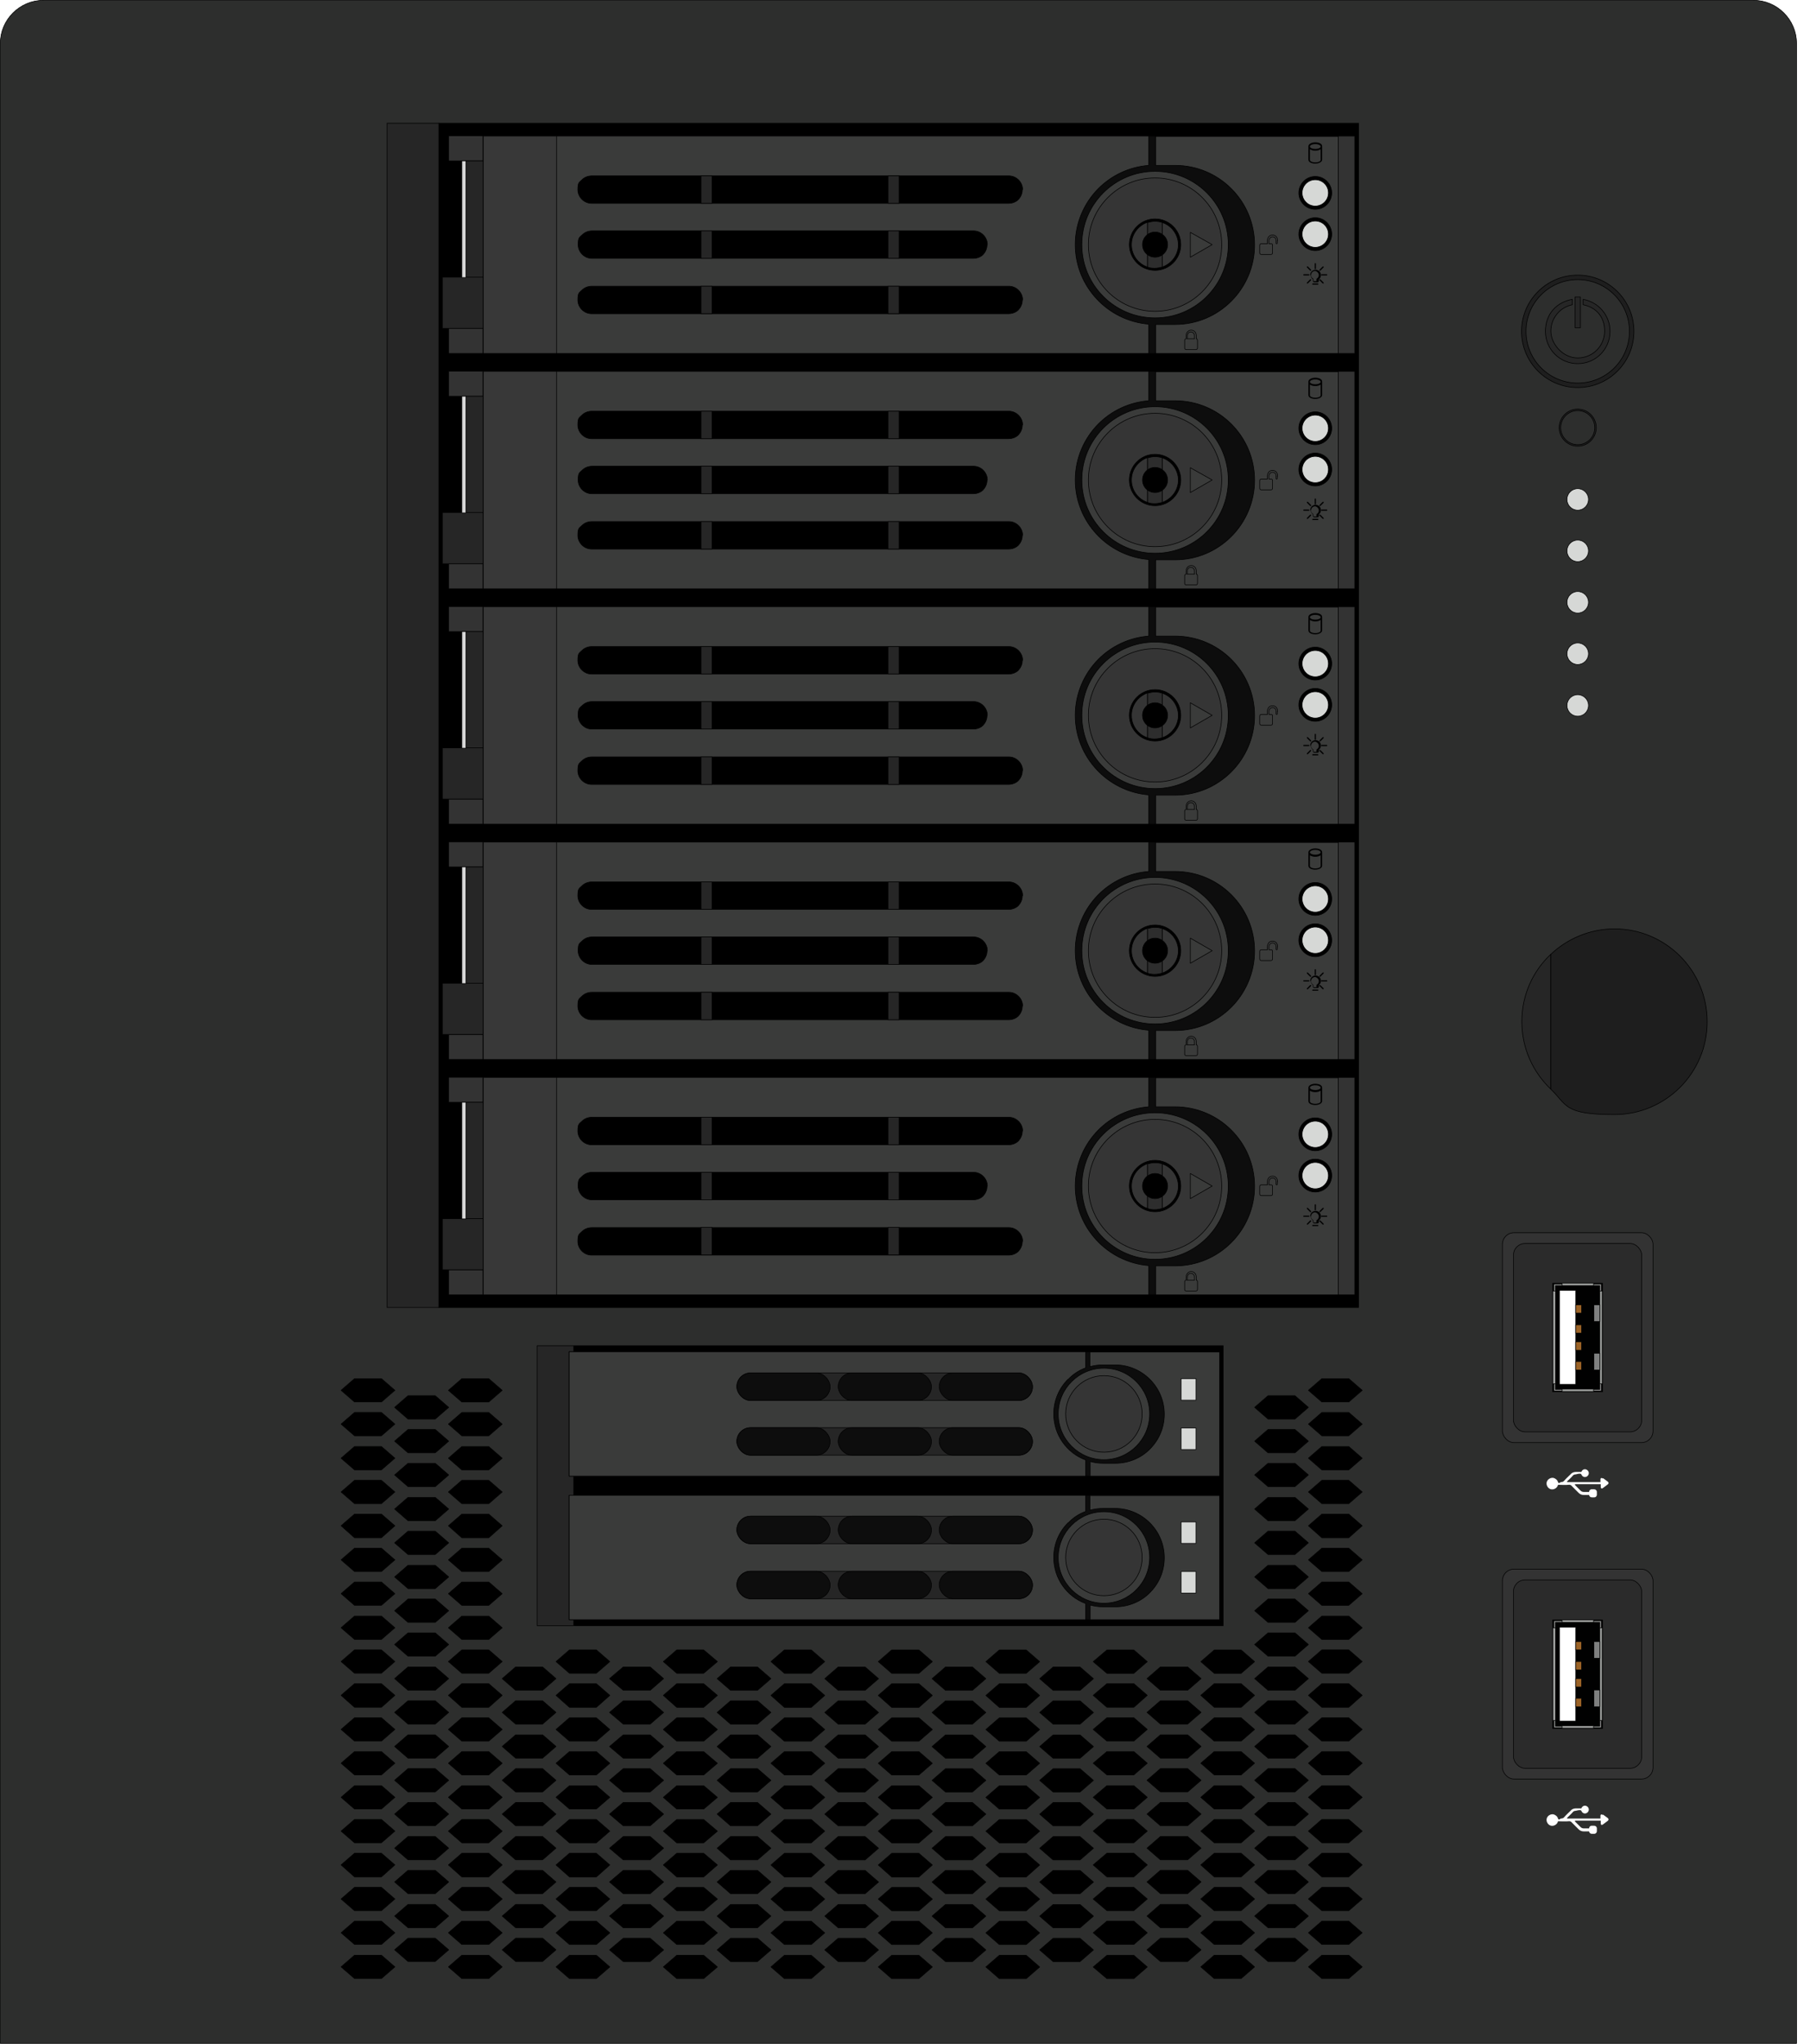 <svg xmlns="http://www.w3.org/2000/svg" viewBox="0 0 605.5 683.4">
  <defs>
    <style>
      .mini3x-cls-1 {
        fill:#262626
      }
      .mini3x-cls-1,.mini3x-cls-10,.mini3x-cls-11,.mini3x-cls-12,.mini3x-cls-13,.mini3x-cls-14,.mini3x-cls-15,.mini3x-cls-16,.mini3x-cls-17,.mini3x-cls-19,.mini3x-cls-2,.mini3x-cls-21,.mini3x-cls-3,.mini3x-cls-6,.mini3x-cls-8,.mini3x-cls-9 {
        stroke-linecap:round;stroke-linejoin:round;
      }

      .mini3x-cls-1,.mini3x-cls-10,.mini3x-cls-11,.mini3x-cls-12,.mini3x-cls-13,.mini3x-cls-17,.mini3x-cls-19,
      .mini3x-cls-2,.mini3x-cls-21,.mini3x-cls-6,.mini3x-cls-8,.mini3x-cls-9 {
        stroke:#000;stroke-width:.2px;
      }

      .mini3x-cls-2,.mini3x-cls-22 {
        fill:#000;
      }

      .mini3x-cls-22,.mini3x-cls-25,.mini3x-cls-27 {
        stroke-width:0;
      }

      .mini3x-cls-3 {
        fill:#a1a3a1;
      }

      .mini3x-cls-14,.mini3x-cls-15,.mini3x-cls-16,.mini3x-cls-3 {stroke:#010101;stroke-width:.2px}

      .mini3x-cls-27 {
        fill:#fff;
      }

      #MINI_X_CHASSIS .mini3x-cls-6 {
        fill:#2d2e2d;
      }

      #MINI_X_DRIVES .mini3x-cls-6 {
        fill:#3a3b3a;
      }

      .mini3x-cls-8 {
        fill:#1e1e1e;
      }

      .mini3x-cls-9 {
        fill:#2d2d2d;
      }

      .mini3x-cls-10 {
        fill:#2b2b2b;
      }

      .mini3x-cls-25 {
        fill-rule:evenodd;
        fill:#010101;
      }

      .mini3x-cls-15 {
        fill:#010101;
      }

      .mini3x-cls-11 {
        fill:#d8d8d8;
      }

      .mini3x-cls-12 {
        fill:#353535;
      }

      .mini3x-cls-13 {
        fill:#333;
      }

      .mini3x-cls-14 {
        fill:#9b6327;
      }

      .mini3x-cls-16 {
        fill:#7f8080;
      }

      .mini3x-cls-17 {
        fill:#d6d8d6;
      }

      .mini3x-cls-19 {
        fill:#383838;
      }

      .mini3x-cls-21 {
        fill:#0d0d0d;
      }

      #Mini_X_ .tint-target {
        filter: brightness(0.75) !important;
      }
    </style>
  </defs>
  <g id="Mini_X_" data-name="Mini X+">
    <g id="MINI_X_CHASSIS" data-name="MINI X+ CHASSIS">
      <path class="mini3x-cls-6" d="M14.5.1h572.1c7.9 0 14.4 6.5 14.4 14.4v668.8H.1V14.5C.1 6.6 6.6.1 14.5.1Z"/>
      <path class="mini3x-cls-2" d="M146.8 41.2h307.7v396H146.8z"/>
      <path class="mini3x-cls-1" d="M129.5 41.2h17.3v396h-17.3z"/>
      <path class="mini3x-cls-2" d="M192 450h217.2v93.6H192z"/>
      <path class="mini3x-cls-1" d="M179.7 450h12.2v93.6h-12.2z"/>
      <rect class="mini3x-cls-13" x="502.6" y="412.2" width="50.4" height="70.2" rx="3.9" ry="3.9"/>
      <path class="mini3x-cls-27" d="m536.3 494.3 1.5 1.1c.3.2.4.6.2.8l-.2.2-1.6 1.2c-.4.3-.7.1-.7-.4v-.9H527c-.2 0-.2.2 0 .4l1.8 1.8c.3.3.7.4 1.1.4h1.7c0-.5.4-.9.8-.9h.9c.5 0 .9.4.9.9v.9c0 .5-.4.9-.8.9h-.9c-.5 0-.8-.3-.9-.8h-1.8c-.7 0-1.3-.3-1.7-.7l-2.2-2.2c-.3-.4-.7-.6-1.2-.5s-3.5 0-3.5 0c-.2 1-1.3 1.7-2.3 1.5-1-.2-1.7-1.3-1.5-2.3.2-1 1.3-1.7 2.3-1.5.7.2 1.3.7 1.5 1.4s.9 0 .9 0c.5 0 .9-.1 1.2-.5s2.2-2.2 2.2-2.2c.4-.5 1.1-.7 1.7-.7h1.8c.2-.5.6-.9 1.2-.9.7 0 1.3.6 1.3 1.3s-.6 1.3-1.3 1.3c-.6 0-1-.4-1.2-.9s-1.8 0-1.8 0c-.5 0-.9.2-1.1.5s-1.8 1.8-1.8 1.8c-.1.1-.1.3 0 .3h11.1v-.9c0-.5.4-.6.8-.3Z"/>
      <rect class="mini3x-cls-10" x="506.3" y="415.8" width="42.9" height="63" rx="3.9" ry="3.9"/>
      <path class="mini3x-cls-15" d="M519.4 429.1h16.7v36.3h-16.7z"/>
      <path class="mini3x-cls-15" d="M520.4 429.8h14.9v34.7h-14.9z"/>
      <path class="mini3x-cls-3" d="M519.8 429.4h15.9v35.7h-15.9v-35.7Zm15.4 35.2v-34.7h-14.9v34.7h14.9Z"/>
      <path class="mini3x-cls-3" d="M522.6 464.5h10.5v.8h-10.5zm-3.1-32.8h.9v31h-.9zm3.1-2.6h10.5v.8h-10.5zm12.6 2.6h.8v31h-.8z"/>
      <path style="fill:#fff;stroke:#010101;stroke-width:.2px;stroke-linecap:round;stroke-linejoin:round" d="M521.7 431.5h5.4v31.4h-5.4z"/>
      <path class="mini3x-cls-16" d="M533.2 436.3h2v5.6h-2zm0 16.2h2v5.6h-2z"/>
      <path class="mini3x-cls-14" d="M527.1 436.3h2v2.8h-2zm0 19h2v2.8h-2zm0-12.3h2v2.8h-2zm0 5.7h2v2.8h-2z"/>
      <rect class="mini3x-cls-13" x="502.6" y="524.7" width="50.4" height="70.2" rx="3.9" ry="3.9"/>
      <path class="mini3x-cls-27" d="m536.3 606.8 1.5 1.1c.3.2.4.6.2.8l-.2.2-1.6 1.2c-.4.3-.7.1-.7-.4v-.9H527c-.2 0-.2.2 0 .4l1.8 1.8c.3.3.7.4 1.1.4h1.7c0-.5.4-.9.8-.9h.9c.5 0 .9.4.9.9v.9c0 .5-.4.9-.8.9h-.9c-.5 0-.8-.3-.9-.8h-1.8c-.7 0-1.3-.3-1.7-.7l-2.2-2.2c-.3-.4-.7-.6-1.2-.5s-3.5 0-3.5 0c-.2 1-1.3 1.7-2.3 1.5-1-.2-1.7-1.3-1.5-2.3.2-1 1.3-1.7 2.3-1.5.7.2 1.3.7 1.5 1.4s.9 0 .9 0c.5 0 .9-.1 1.2-.5s2.2-2.2 2.2-2.2c.4-.5 1.1-.7 1.7-.7h1.8c.2-.5.6-.9 1.2-.9.7 0 1.3.6 1.3 1.3s-.6 1.3-1.3 1.3c-.6 0-1-.4-1.2-.9s-1.8 0-1.8 0c-.5 0-.9.2-1.1.5s-1.8 1.8-1.8 1.8c-.1.1-.1.3 0 .3h11.1v-.9c0-.5.4-.6.8-.3Z"/>
      <rect class="mini3x-cls-10" x="506.3" y="528.3" width="42.9" height="63" rx="3.9" ry="3.9"/>
      <path class="mini3x-cls-15" d="M519.4 541.7h16.7V578h-16.7z"/>
      <path class="mini3x-cls-15" d="M520.4 542.4h14.9v34.7h-14.9z"/>
      <path class="mini3x-cls-3" d="M519.8 542h15.9v35.7h-15.9V542Zm15.4 35.2v-34.7h-14.9v34.7h14.9Z"/>
      <path class="mini3x-cls-3" d="M522.6 577.1h10.5v.8h-10.5zm-3.1-32.8h.9v31h-.9zm3.1-2.6h10.5v.8h-10.5zm12.6 2.6h.8v31h-.8z"/>
      <path style="fill:white;stroke:#010101;stroke-width:.2px;stroke-linecap:round;stroke-linejoin:round" d="M521.7 544.1h5.4v31.4h-5.4z"/>
      <path class="mini3x-cls-16" d="M533.2 548.9h2v5.6h-2zm0 16.2h2v5.6h-2z"/>
      <path class="mini3x-cls-14" d="M527.1 548.9h2v2.8h-2zm0 19h2v2.8h-2zm0-12.3h2v2.8h-2zm0 5.7h2v2.8h-2z"/>
      <path class="mini3x-cls-2" d="M127.6 472.3h-9l-4.5 3.9 4.5 3.9h9l4.5-3.9-4.5-3.9zm0 181.5h-9l-4.5 3.9 4.5 3.9h9l4.5-3.9-4.5-3.9zm0-170.1h-9l-4.5 3.9 4.5 3.9h9l4.5-3.9-4.5-3.9zm0 11.3h-9l-4.5 3.9 4.5 3.9h9l4.5-3.9-4.5-3.9zm0 11.3h-9l-4.5 3.9 4.5 4h9l4.5-4-4.5-3.9zm0 11.4h-9l-4.5 3.9 4.5 3.9h9l4.5-3.9-4.5-3.9zm0 11.3h-9l-4.5 3.9 4.5 3.9h9l4.5-3.9-4.5-3.9zm0 11.4h-9l-4.5 3.9 4.5 3.9h9l4.5-3.9-4.5-3.9zm0 11.3h-9l-4.5 3.9 4.5 3.9h9l4.5-3.9-4.5-3.9zm0 11.3h-9l-4.5 3.9 4.5 4h9l4.5-4-4.5-3.9zm0 11.4h-9l-4.5 3.9 4.5 3.9h9l4.5-3.9-4.5-3.9zm0 11.3h-9l-4.5 3.9 4.5 3.9h9l4.5-3.9-4.5-3.9zm0 11.4h-9l-4.5 3.9 4.5 3.9h9l4.5-3.9-4.5-3.9zm0 11.3h-9l-4.5 3.9 4.5 3.9h9l4.5-3.9-4.5-3.9zm0 11.3h-9l-4.5 3.9 4.5 4h9l4.5-4-4.5-3.9zm0 11.4h-9l-4.5 3.9 4.5 3.9h9l4.5-3.9-4.5-3.9zm0 11.3h-9l-4.5 3.9 4.5 3.9h9l4.5-3.9-4.5-3.9zm0-181.4h-9l-4.5 3.9 4.5 3.9h9l4.5-3.9-4.5-3.9zm323.6 11.3h-9l-4.5 3.9 4.5 3.9h9l4.5-3.9-4.5-3.9zm0 181.5h-9l-4.5 3.9 4.5 3.9h9l4.5-3.9-4.5-3.9zm0-170.1h-9l-4.5 3.9 4.5 3.9h9l4.5-3.9-4.5-3.9zm0 11.3h-9l-4.5 3.9 4.5 3.9h9l4.5-3.9-4.5-3.9zm0 11.3h-9l-4.5 3.9 4.5 4h9l4.5-4-4.5-3.9zm0 11.4h-9l-4.5 3.9 4.5 3.9h9l4.5-3.9-4.5-3.9zm0 11.3h-9l-4.5 3.9 4.5 3.9h9l4.5-3.9-4.5-3.9zm0 11.4h-9l-4.5 3.9 4.5 3.9h9l4.5-3.9-4.5-3.9zm0 11.3h-9l-4.5 3.9 4.5 3.9h9l4.5-3.9-4.5-3.9zm0 11.3h-9l-4.5 3.9 4.5 4h9l4.5-4-4.5-3.9zm0 11.4h-9l-4.5 3.9 4.5 3.9h9l4.5-3.9-4.5-3.9zm0 11.3h-9l-4.5 3.9 4.5 3.9h9l4.5-3.9-4.5-3.9zm0 11.4h-9l-4.5 3.9 4.5 3.9h9l4.5-3.9-4.5-3.9zm0 11.3h-9l-4.5 3.9 4.5 3.9h9l4.5-3.9-4.5-3.9zm0 11.3h-9l-4.5 3.9 4.5 4h9l4.5-4-4.5-3.9zm0 11.4h-9l-4.5 3.9 4.5 3.9h9l4.5-3.9-4.5-3.9zm0 11.3h-9l-4.5 3.9 4.5 3.9h9l4.5-3.9-4.5-3.9zm0-181.4h-9l-4.5 3.9 4.5 3.9h9l4.5-3.9-4.5-3.9zm-305.6 17h-9.1l-4.5 3.9 4.5 3.9h9.1l4.5-3.9-4.5-3.9zm0 11.3h-9.1l-4.5 3.9 4.5 3.9h9.1l4.5-3.9-4.5-3.9zm0 11.4h-9.1l-4.5 3.9 4.5 3.9h9.1l4.5-3.9-4.5-3.9zm0 11.3h-9.1l-4.5 3.9 4.5 3.9h9.1l4.5-3.9-4.5-3.9zm0 11.4h-9.1l-4.5 3.9 4.5 3.9h9.1l4.5-3.9-4.5-3.9zm0 11.3h-9.1l-4.5 3.9 4.5 3.9h9.1l4.5-3.9-4.5-3.9zm0 11.3h-9.1l-4.5 3.9 4.5 3.9h9.1l4.5-3.9-4.5-3.9zm0 11.4h-9.1l-4.5 3.9 4.5 3.9h9.1l4.5-3.9-4.5-3.9zm0 11.3h-9.1l-4.5 3.9 4.5 3.9h9.1l4.5-3.9-4.5-3.9zm0 11.4h-9.1L132 584l4.5 3.9h9.1l4.5-3.9-4.5-3.9zm0 11.3h-9.1l-4.5 3.9 4.5 3.9h9.1l4.5-3.9-4.5-3.9zm0 11.3h-9.1l-4.5 3.9 4.5 3.9h9.1l4.5-3.9-4.5-3.9zm0 11.4h-9.1L132 618l4.5 3.9h9.1l4.5-3.9-4.5-3.9zm0 11.3h-9.1l-4.5 3.9 4.5 3.9h9.1l4.5-3.9-4.5-3.9zm0 11.4h-9.1l-4.5 3.9 4.5 3.9h9.1l4.5-3.9-4.5-3.9zm0 11.3h-9.1L132 652l4.5 3.9h9.1l4.5-3.9-4.5-3.9zm0-181.4h-9.1l-4.5 3.9 4.5 3.9h9.1l4.5-3.9-4.5-3.9zm17.9 5.6h-9l-4.5 3.9 4.5 3.9h9l4.5-3.9-4.5-3.9zm0 181.5h-9l-4.5 3.9 4.5 3.9h9l4.5-3.9-4.5-3.9zm0-170.1h-9l-4.5 3.9 4.5 3.9h9l4.5-3.9-4.5-3.9zm0 11.3h-9l-4.5 3.9 4.5 3.9h9l4.5-3.9-4.5-3.9zm0 11.3h-9l-4.5 3.9 4.5 4h9l4.5-4-4.5-3.9zm0 11.4h-9l-4.5 3.9 4.5 3.9h9l4.5-3.9-4.5-3.9zm0 11.3h-9l-4.5 3.9 4.5 3.9h9l4.5-3.9-4.5-3.9zm0 11.4h-9l-4.5 3.9 4.5 3.9h9l4.5-3.9-4.5-3.9zm0 11.3h-9l-4.5 3.9 4.5 3.9h9l4.5-3.9-4.5-3.9zm0 11.3h-9l-4.5 3.9 4.5 4h9l4.5-4-4.5-3.9zm0 11.4h-9l-4.5 3.9 4.5 3.9h9l4.5-3.9-4.5-3.9zm0 11.3h-9l-4.5 3.9 4.5 3.9h9l4.5-3.9-4.5-3.9zm0 11.4h-9L150 601l4.5 3.9h9l4.5-3.9-4.5-3.9zm0 11.3h-9l-4.5 3.9 4.5 3.9h9l4.5-3.9-4.5-3.9zm0 11.3h-9l-4.5 3.9 4.5 4h9l4.5-4-4.5-3.9zm0 11.4h-9L150 635l4.5 3.9h9l4.5-3.9-4.5-3.9zm0 11.3h-9l-4.5 3.9 4.5 3.9h9l4.5-3.9-4.5-3.9zm0-181.4h-9l-4.5 3.9 4.5 3.9h9l4.5-3.9-4.5-3.9zm18 96.4h-9l-4.5 3.9 4.5 3.9h9l4.5-3.9-4.5-3.9zm0 11.3h-9l-4.5 3.9 4.5 3.9h9l4.5-3.9-4.5-3.9zm0 11.4h-9L168 584l4.5 3.9h9l4.5-3.9-4.5-3.9zm0 11.3h-9l-4.5 3.9 4.5 3.9h9l4.5-3.9-4.5-3.9zm0 11.3h-9l-4.5 3.9 4.5 3.9h9l4.5-3.9-4.5-3.9zm0 11.4h-9L168 618l4.5 3.9h9l4.5-3.9-4.5-3.9zm0 11.3h-9l-4.5 3.9 4.5 3.9h9l4.5-3.9-4.5-3.9zm0 11.4h-9l-4.5 3.9 4.5 3.9h9l4.5-3.9-4.5-3.9zm0 11.3h-9L168 652l4.5 3.9h9l4.5-3.9-4.5-3.9zm18 5.7h-9l-4.5 3.9 4.5 3.9h9l4.5-3.9-4.5-3.9zm0-102.1h-9l-4.5 3.9 4.5 3.9h9l4.5-3.9-4.5-3.9zm0 11.3h-9l-4.5 3.9 4.5 4h9l4.5-4-4.5-3.9zm0 11.4h-9l-4.5 3.9 4.5 3.9h9l4.5-3.9-4.5-3.9zm0 11.3h-9l-4.5 3.9 4.5 3.9h9l4.5-3.9-4.5-3.9zm0 11.4h-9L186 601l4.5 3.9h9l4.5-3.9-4.5-3.9zm0 11.3h-9l-4.5 3.9 4.5 3.9h9l4.5-3.9-4.5-3.9zm0 11.3h-9l-4.5 3.9 4.5 4h9l4.5-4-4.5-3.9zm0 11.4h-9L186 635l4.5 3.9h9l4.5-3.9-4.5-3.9zm0 11.3h-9l-4.5 3.9 4.5 3.9h9l4.5-3.9-4.5-3.9zm18-85h-9l-4.6 3.9 4.6 3.9h9l4.5-3.9-4.5-3.9zm0 11.3h-9l-4.6 3.9 4.6 3.9h9l4.5-3.9-4.5-3.9zm0 11.4h-9l-4.6 3.9 4.6 3.9h9l4.5-3.9-4.5-3.9zm0 11.3h-9l-4.6 3.9 4.6 3.9h9l4.5-3.9-4.5-3.9zm0 11.3h-9l-4.6 3.9 4.6 3.9h9l4.5-3.9-4.5-3.9zm0 11.4h-9l-4.6 3.9 4.6 3.9h9l4.5-3.9-4.5-3.9zm0 11.3h-9l-4.6 3.9 4.6 3.9h9l4.5-3.9-4.5-3.9zm0 11.4h-9l-4.6 3.9 4.6 3.9h9l4.5-3.9-4.5-3.9zm0 11.3h-9l-4.6 3.9 4.6 3.9h9l4.5-3.9-4.5-3.9zm17.9 5.7h-9l-4.5 3.9 4.5 3.9h9l4.6-3.9-4.6-3.9zm0-102.1h-9l-4.5 3.9 4.5 3.9h9l4.6-3.9-4.6-3.9zm0 11.3h-9l-4.5 3.9 4.5 4h9l4.6-4-4.6-3.9zm0 11.4h-9l-4.5 3.9 4.5 3.9h9l4.6-3.9-4.6-3.9zm0 11.3h-9l-4.5 3.9 4.5 3.9h9l4.6-3.9-4.6-3.9zm0 11.4h-9l-4.5 3.9 4.5 3.9h9l4.6-3.9-4.6-3.9zm0 11.3h-9l-4.5 3.9 4.5 3.9h9l4.6-3.9-4.6-3.9zm0 11.3h-9l-4.5 3.9 4.5 4h9l4.6-4-4.6-3.9zm0 11.4h-9l-4.5 3.9 4.5 3.9h9l4.6-3.9-4.6-3.9zm0 11.3h-9l-4.5 3.9 4.5 3.9h9l4.6-3.9-4.6-3.9zm18-85h-9l-4.5 3.9 4.5 3.9h9l4.5-3.9-4.5-3.9zm0 11.3h-9l-4.5 3.9 4.5 3.9h9l4.5-3.9-4.5-3.9zm0 11.4h-9l-4.5 3.9 4.5 3.9h9l4.5-3.9-4.5-3.9zm0 11.3h-9l-4.5 3.9 4.5 3.9h9l4.5-3.9-4.5-3.9zm0 11.3h-9l-4.5 3.9 4.5 3.9h9l4.5-3.9-4.5-3.9zm0 11.4h-9l-4.5 3.9 4.5 3.9h9l4.5-3.9-4.5-3.9zm0 11.3h-9l-4.5 3.9 4.5 3.9h9l4.5-3.9-4.5-3.9zm0 11.4h-9l-4.5 3.9 4.5 3.9h9l4.5-3.9-4.5-3.9zm0 11.3h-9l-4.5 3.9 4.5 3.9h9l4.5-3.9-4.5-3.9zm18 5.7h-9l-4.5 3.9 4.5 3.9h9l4.5-3.9-4.5-3.9zm0-102.1h-9l-4.5 3.9 4.5 3.9h9l4.5-3.9-4.5-3.9zm0 11.3h-9l-4.5 3.9 4.5 4h9l4.5-4-4.5-3.9zm0 11.4h-9l-4.5 3.9 4.5 3.9h9l4.5-3.9-4.5-3.9zm0 11.3h-9l-4.5 3.9 4.5 3.9h9l4.5-3.9-4.5-3.9zm0 11.4h-9l-4.5 3.9 4.5 3.9h9l4.5-3.9-4.5-3.9zm0 11.3h-9l-4.5 3.9 4.5 3.9h9l4.5-3.9-4.5-3.9zm0 11.3h-9l-4.5 3.9 4.5 4h9l4.5-4-4.5-3.9zm0 11.4h-9l-4.5 3.9 4.5 3.9h9l4.5-3.9-4.5-3.9zm0 11.3h-9l-4.5 3.9 4.5 3.9h9l4.5-3.9-4.5-3.9zm18-85h-9l-4.5 3.9 4.5 3.9h9l4.5-3.9-4.5-3.9zm0 11.3h-9l-4.5 3.9 4.5 3.9h9l4.5-3.9-4.5-3.9zm0 11.4h-9l-4.5 3.9 4.5 3.9h9l4.5-3.9-4.5-3.9zm0 11.3h-9l-4.5 3.9 4.5 3.9h9l4.5-3.9-4.5-3.9zm0 11.3h-9l-4.5 3.9 4.5 3.9h9l4.5-3.9-4.5-3.9zm0 11.4h-9l-4.5 3.9 4.5 3.9h9l4.5-3.9-4.5-3.9zm0 11.3h-9l-4.5 3.9 4.5 3.9h9l4.5-3.9-4.5-3.9zm0 11.4h-9l-4.5 3.9 4.5 3.9h9l4.5-3.9-4.5-3.9zm0 11.3h-9l-4.5 3.9 4.5 3.9h9l4.5-3.9-4.5-3.9zm18 5.7h-9.1l-4.5 3.9 4.5 3.9h9.1l4.5-3.9-4.5-3.9zm0-102.1h-9.1l-4.5 3.9 4.5 3.9h9.1l4.5-3.9-4.5-3.9zm0 11.3h-9.1l-4.5 3.9 4.5 4h9.1l4.5-4-4.5-3.9zm0 11.4h-9.1l-4.5 3.9 4.5 3.9h9.1l4.5-3.9-4.5-3.9zm0 11.3h-9.1l-4.5 3.9 4.5 3.9h9.1l4.5-3.9-4.5-3.9zm0 11.4h-9.1l-4.5 3.9 4.5 3.9h9.1l4.5-3.9-4.5-3.9zm0 11.3h-9.1l-4.5 3.9 4.5 3.9h9.1l4.5-3.9-4.5-3.9zm0 11.3h-9.1l-4.5 3.9 4.5 4h9.1l4.5-4-4.5-3.9zm0 11.4h-9.1l-4.5 3.9 4.5 3.9h9.1l4.5-3.9-4.5-3.9zm0 11.3h-9.1l-4.5 3.9 4.5 3.9h9.1l4.5-3.9-4.5-3.9zm17.9-85h-9l-4.5 3.9 4.5 3.9h9l4.5-3.9-4.5-3.9zm0 11.3h-9l-4.5 3.9 4.5 3.9h9l4.5-3.9-4.5-3.9zm0 11.4h-9l-4.5 3.9 4.5 3.9h9l4.5-3.9-4.5-3.9zm0 11.3h-9l-4.5 3.9 4.5 3.9h9l4.5-3.9-4.5-3.9zm0 11.3h-9l-4.5 3.9 4.5 3.9h9l4.5-3.9-4.5-3.9zm0 11.4h-9l-4.5 3.9 4.5 3.9h9l4.5-3.9-4.5-3.9zm0 11.3h-9l-4.5 3.9 4.5 3.9h9l4.5-3.9-4.5-3.9zm0 11.4h-9l-4.5 3.9 4.5 3.9h9l4.5-3.9-4.5-3.9zm0 11.3h-9l-4.5 3.9 4.5 3.9h9l4.5-3.9-4.5-3.9zm18 5.7h-9l-4.5 3.9 4.5 3.9h9l4.5-3.9-4.5-3.9zm0-102.1h-9l-4.5 3.9 4.5 3.9h9l4.5-3.9-4.5-3.9zm0 11.3h-9l-4.5 3.9 4.5 4h9l4.5-4-4.5-3.9zm0 11.4h-9l-4.5 3.9 4.5 3.9h9l4.5-3.9-4.5-3.9zm0 11.3h-9l-4.5 3.9 4.5 3.9h9l4.5-3.9-4.5-3.9zm0 11.4h-9l-4.5 3.9 4.5 3.9h9l4.5-3.9-4.5-3.9zm0 11.3h-9l-4.5 3.9 4.5 3.9h9l4.5-3.9-4.5-3.9zm0 11.3h-9l-4.5 3.9 4.5 4h9l4.5-4-4.5-3.9zm0 11.4h-9l-4.5 3.9 4.5 3.9h9l4.5-3.9-4.5-3.9zm0 11.3h-9l-4.5 3.9 4.5 3.9h9l4.5-3.9-4.5-3.9zm18-85h-9l-4.5 3.9 4.5 3.9h9l4.5-3.9-4.5-3.9zm0 11.3h-9l-4.5 3.9 4.5 3.9h9l4.5-3.9-4.5-3.9zm0 11.4h-9l-4.5 3.9 4.5 3.9h9l4.5-3.9-4.5-3.9zm0 11.3h-9l-4.5 3.9 4.5 3.9h9l4.5-3.9-4.5-3.9zm0 11.3h-9l-4.5 3.9 4.5 3.9h9l4.5-3.9-4.5-3.9zm0 11.4h-9l-4.5 3.9 4.5 3.9h9l4.5-3.9-4.5-3.9zm0 11.3h-9l-4.5 3.9 4.5 3.9h9l4.5-3.9-4.5-3.9zm0 11.4h-9l-4.5 3.9 4.5 3.9h9l4.5-3.9-4.5-3.9zm0 11.3h-9l-4.5 3.9 4.5 3.9h9l4.5-3.9-4.5-3.9zm18 5.7h-9l-4.6 3.9 4.6 3.9h9l4.5-3.9-4.5-3.9zm0-102.1h-9l-4.6 3.9 4.6 3.9h9l4.5-3.9-4.5-3.9zm35.9 0h-9l-4.5 3.9 4.5 3.9h9l4.5-3.9-4.5-3.9zM379.3 563h-9l-4.6 3.9 4.6 4h9l4.5-4-4.5-3.9zm0 11.4h-9l-4.6 3.9 4.6 3.9h9l4.5-3.9-4.5-3.9zm0 11.3h-9l-4.6 3.9 4.6 3.9h9l4.5-3.9-4.5-3.9zm0 11.4h-9l-4.6 3.9 4.6 3.9h9l4.5-3.9-4.5-3.9zm0 11.3h-9l-4.6 3.9 4.6 3.9h9l4.5-3.9-4.5-3.9zm0 11.3h-9l-4.6 3.9 4.6 4h9l4.5-4-4.5-3.9zm0 11.4h-9l-4.6 3.9 4.6 3.9h9l4.5-3.9-4.5-3.9zm0 11.3h-9l-4.6 3.9 4.6 3.9h9l4.5-3.9-4.5-3.9zm18-85h-9.1l-4.5 3.9 4.5 3.9h9.1l4.5-3.9-4.5-3.9zm0 11.3h-9.1l-4.5 3.9 4.5 3.9h9.1l4.5-3.9-4.5-3.9zm0 11.4h-9.1l-4.5 3.9 4.5 3.9h9.1l4.5-3.9-4.5-3.9zm0 11.3h-9.1l-4.5 3.9 4.5 3.9h9.1l4.5-3.9-4.5-3.9zm0 11.3h-9.1l-4.5 3.9 4.5 3.9h9.1l4.5-3.9-4.5-3.9zm0 11.4h-9.1l-4.5 3.9 4.5 3.9h9.1l4.5-3.9-4.5-3.9zm0 11.3h-9.1l-4.5 3.9 4.5 3.9h9.1l4.5-3.9-4.5-3.9zm0 11.4h-9.1l-4.5 3.9 4.5 3.9h9.1l4.5-3.9-4.5-3.9zm0 11.3h-9.1l-4.5 3.9 4.5 3.9h9.1l4.5-3.9-4.5-3.9zm17.9 5.7h-9l-4.5 3.9 4.5 3.9h9l4.5-3.9-4.5-3.9zm0-90.8h-9l-4.5 3.9 4.5 4h9l4.5-4-4.5-3.9zm0 11.4h-9l-4.5 3.9 4.5 3.9h9l4.5-3.9-4.5-3.9zm0 11.3h-9l-4.5 3.9 4.5 3.9h9l4.5-3.9-4.5-3.9zm0 11.4h-9l-4.5 3.9 4.5 3.9h9l4.5-3.9-4.5-3.9zm0 11.3h-9l-4.5 3.9 4.5 3.9h9l4.5-3.9-4.5-3.9zm0 11.3h-9l-4.5 3.9 4.5 4h9l4.5-4-4.5-3.9zm0 11.4h-9l-4.5 3.9 4.5 3.9h9l4.5-3.9-4.5-3.9zm0 11.3h-9l-4.5 3.9 4.5 3.9h9l4.5-3.9-4.5-3.9zm18-164.4h-9l-4.5 3.9 4.5 3.9h9l4.5-3.9-4.5-3.9zm0 11.3h-9l-4.5 3.9 4.5 3.9h9l4.5-3.9-4.5-3.9zm0 11.4h-9l-4.5 3.9 4.5 3.9h9l4.5-3.9-4.5-3.9zm0 11.3h-9l-4.5 3.9 4.5 3.9h9l4.5-3.9-4.5-3.9zm0 11.4h-9l-4.5 3.9 4.5 3.9h9l4.5-3.9-4.5-3.9zm0 11.3h-9l-4.5 3.9 4.5 3.9h9l4.5-3.9-4.5-3.9zm0 11.3h-9l-4.5 3.9 4.5 3.9h9l4.5-3.9-4.5-3.9zm0 11.4h-9l-4.5 3.9 4.5 3.9h9l4.5-3.9-4.5-3.9zm0 11.3h-9l-4.5 3.9 4.5 3.9h9l4.5-3.9-4.5-3.9zm0 11.4h-9l-4.5 3.9 4.5 3.9h9l4.5-3.9-4.5-3.9zm0 11.3h-9l-4.5 3.9 4.5 3.9h9l4.5-3.9-4.5-3.9zm0 11.3h-9l-4.5 3.9 4.5 3.9h9l4.5-3.9-4.5-3.9zm0 11.4h-9l-4.5 3.9 4.5 3.9h9l4.5-3.9-4.5-3.9zm0 11.3h-9l-4.5 3.9 4.5 3.9h9l4.5-3.9-4.5-3.9zm0 11.4h-9l-4.5 3.9 4.5 3.9h9l4.5-3.9-4.5-3.9zm0 11.3h-9l-4.5 3.9 4.5 3.9h9l4.5-3.9-4.5-3.9zm0-181.4h-9l-4.5 3.9 4.5 3.9h9l4.5-3.9-4.5-3.9z"/>
      <path class="mini3x-cls-1" d="M518.8 319.1v45.1c-6-5.7-9.7-13.7-9.7-22.6s3.7-16.9 9.7-22.5Z"/>
      <path class="mini3x-cls-8" d="M571.1 341.7c0 17.1-13.9 31-31 31s-15.8-3.2-21.3-8.5v-45.1c5.5-5.2 13.1-8.5 21.3-8.5 17.1 0 31 13.9 31 31Z"/>
      <circle class="mini3x-cls-8" cx="527.8" cy="110.8" r="18.8"/>
      <circle class="mini3x-cls-6" cx="527.8" cy="110.8" r="17.3"/>
      <path class="mini3x-cls-1" d="M538.6 110.8c0 6-4.8 10.8-10.8 10.8s-10.8-4.8-10.8-10.8 3.9-9.8 9-10.7v1.8c-4.1.8-7.2 4.5-7.2 8.8s4 9 9 9 9-4 9-9-3.1-8-7.2-8.8v-1.8c5.1.9 9 5.3 9 10.7Z"/>
      <path class="mini3x-cls-1" d="M526.9 99.3h1.8v10.3h-1.8z"/>
      <circle class="mini3x-cls-8" cx="527.8" cy="143" r="6.2"/>
      <circle class="mini3x-cls-6" cx="527.8" cy="143" r="5.7"/>
      <circle class="mini3x-cls-17" cx="527.8" cy="167" r="3.6"/>
      <circle class="mini3x-cls-17" cx="527.8" cy="235.9" r="3.6"/>
      <circle class="mini3x-cls-17" cx="527.8" cy="218.6" r="3.6"/>
      <circle class="mini3x-cls-17" cx="527.8" cy="201.4" r="3.6"/>
      <circle class="mini3x-cls-17" cx="527.8" cy="184.2" r="3.6"/>
    </g>
    <g id="MINI_X_DRIVES" data-name="MINI X+ DRIVES">
      <g id="DRIVE_CAGE_7" data-name="MINI X+ DRIVE CAGE 6">
        <path class="mini3x-cls-21" d="M190.4 500H408v41.6H190.4z"/>
        <path class="tint-target mini3x-cls-6" d="M357.3 509.2c-3 3-4.8 7.1-4.8 11.6 0 7 4.4 13.1 10.7 15.4v5.4H190.4V500h172.8v5.4c-2.2.8-4.2 2.1-5.8 3.8Z"/>
        <rect class="mini3x-cls-1" x="246.5" y="507" width="98.9" height="9.2" rx="4.6" ry="4.6"/>
        <rect class="mini3x-cls-21" x="246.5" y="507" width="31.2" height="9.2" rx="4.6" ry="4.6"/>
        <rect class="mini3x-cls-21" x="314.2" y="507" width="31.2" height="9.2" rx="4.6" ry="4.6"/>
        <rect class="mini3x-cls-21" x="280.4" y="507" width="31.2" height="9.2" rx="4.6" ry="4.6"/>
        <rect class="mini3x-cls-1" x="246.5" y="525.4" width="98.9" height="9.2" rx="4.6" ry="4.6"/>
        <rect class="mini3x-cls-21" x="246.5" y="525.4" width="31.2" height="9.2" rx="4.6" ry="4.6"/>
        <rect class="mini3x-cls-21" x="314.2" y="525.4" width="31.2" height="9.2" rx="4.6" ry="4.6"/>
        <rect class="mini3x-cls-21" x="280.4" y="525.4" width="31.2" height="9.2" rx="4.6" ry="4.6"/>
        <path class="tint-target mini3x-cls-6" d="M408 500v41.6h-43.3v-4.9c1.4.4 2.8.6 4.4.6h4c4.5 0 8.7-1.8 11.6-4.8 3-3 4.8-7.1 4.8-11.6 0-9.1-7.4-16.5-16.5-16.5h-4c-1.5 0-3 .2-4.4.6v-4.9h43.3Z"/>
        <circle class="tint-target mini3x-cls-6" cx="369.3" cy="520.8" r="15.3"/>
        <circle class="tint-target mini3x-cls-12" cx="369.3" cy="520.8" r="12.8"/>
        <path class="mini3x-cls-17" d="M395.1 525.5h5v7.2h-5zm0-16.6h5v7.2h-5z"/>
      </g>
      <g id="DRIVE_CAGE_6" data-name="MINI X+ DRIVE CAGE 5">
        <path class="mini3x-cls-21" d="M190.4 452H408v41.6H190.4z"/>
        <path class="tint-target mini3x-cls-6" d="M357.3 461.2c-3 3-4.8 7.1-4.8 11.6 0 7 4.4 13.1 10.7 15.4v5.4H190.4V452h172.8v5.4c-2.2.8-4.2 2.1-5.8 3.8Z"/>
        <rect class="mini3x-cls-1" x="246.5" y="459.1" width="98.9" height="9.2" rx="4.6" ry="4.6"/>
        <rect class="mini3x-cls-21" x="246.5" y="459.1" width="31.2" height="9.2" rx="4.6" ry="4.6"/>
        <rect class="mini3x-cls-21" x="314.2" y="459.1" width="31.2" height="9.2" rx="4.6" ry="4.6"/>
        <rect class="mini3x-cls-21" x="280.4" y="459.1" width="31.2" height="9.2" rx="4.6" ry="4.6"/>
        <rect class="mini3x-cls-1" x="246.5" y="477.4" width="98.9" height="9.2" rx="4.6" ry="4.6"/>
        <rect class="mini3x-cls-21" x="246.5" y="477.4" width="31.2" height="9.2" rx="4.6" ry="4.6"/>
        <rect class="mini3x-cls-21" x="314.2" y="477.4" width="31.2" height="9.2" rx="4.6" ry="4.6"/>
        <rect class="mini3x-cls-21" x="280.4" y="477.4" width="31.2" height="9.2" rx="4.6" ry="4.6"/>
        <path class="tint-target mini3x-cls-6" d="M408 452v41.6h-43.3v-4.9c1.4.4 2.8.6 4.4.6h4c4.5 0 8.7-1.8 11.6-4.8 3-3 4.8-7.1 4.8-11.6 0-9.1-7.4-16.5-16.5-16.5h-4c-1.5 0-3 .2-4.4.6v-4.9h43.3Z"/>
        <circle class="tint-target mini3x-cls-6" cx="369.3" cy="472.8" r="15.3"/>
        <circle class="tint-target mini3x-cls-12" cx="369.3" cy="472.8" r="12.8"/>
        <path class="mini3x-cls-17" d="M395.1 477.5h5v7.2h-5zm0-16.5h5v7.2h-5z"/>
      </g>
      <g id="DRIVE_CAGE_5" data-name="MINI X+ DRIVE CAGE 4">
        <path class="mini3x-cls-21" d="M161.7 360.3h286.1V433H161.7z"/>
        <path class="mini3x-cls-13" transform="rotate(180 450.45 396.65)" d="M447.7 360.3h5.5V433h-5.5z"/>
        <path class="mini3x-cls-13" transform="rotate(180 155.9 364.45)" d="M150.2 360.3h11.5v8.4h-11.5z"/>
        <path class="mini3x-cls-13" transform="rotate(180 155.9 428.8)" d="M150.2 424.6h11.5v8.4h-11.5z"/>
        <path class="mini3x-cls-1" transform="rotate(180 158.8 388.1)" d="M155.9 368.6h5.8v39h-5.8z"/>
        <path class="mini3x-cls-1" transform="rotate(180 154.85 416.1)" d="M148 407.6h13.7v17.1H148z"/>
        <path class="mini3x-cls-11" d="M154.5 368.6h1.4v39h-1.4z"/>
        <path class="tint-target mini3x-cls-6" d="M367.5 377.8c-4.8 4.8-7.8 11.5-7.8 18.8 0 14 10.9 25.5 24.6 26.6v9.8H161.6v-72.7h222.7v9.8c-6.5.5-12.4 3.3-16.8 7.7Z"/>
        <path class="tint-target mini3x-cls-19" d="M161.7 360.3h24.5V433h-24.5z"/>
        <path class="mini3x-cls-2" d="M330.2 396.6c0 1.3-.5 2.4-1.3 3.3-.8.8-2 1.3-3.3 1.3H198c-2.5 0-4.6-2.1-4.6-4.6s.5-2.4 1.4-3.3c.8-.8 2-1.3 3.3-1.3h127.6c2.5 0 4.6 2.1 4.6 4.6Zm11.8 18.5c0 1.3-.5 2.4-1.3 3.3-.8.8-2 1.3-3.3 1.3H197.9c-2.5 0-4.6-2.1-4.6-4.6s.5-2.4 1.4-3.3c.8-.8 2-1.3 3.3-1.3h139.5c2.5 0 4.6 2.1 4.6 4.6Zm0-36.9c0 1.3-.5 2.4-1.3 3.3-.8.8-2 1.3-3.3 1.3H197.9c-2.5 0-4.6-2.1-4.6-4.6s.5-2.4 1.4-3.3c.8-.8 2-1.3 3.3-1.3h139.5c2.5 0 4.6 2.1 4.6 4.6Z"/>
        <path class="mini3x-cls-1" d="M234.5 373.6h3.7v9.2h-3.7zm0 18.4h3.7v9.2h-3.7zm0 18.4h3.7v9.2h-3.7zm62.6-36.8h3.7v9.2h-3.7zm0 18.4h3.7v9.2h-3.7zm0 18.4h3.7v9.2h-3.7z"/>
        <circle class="tint-target mini3x-cls-6" cx="386.4" cy="396.6" r="24.5"/>
        <circle class="tint-target mini3x-cls-12" cx="386.4" cy="396.6" r="22.3"/>
        <circle class="tint-target mini3x-cls-2" cx="386.4" cy="396.6" r="8.6"/>
        <path class="mini3x-cls-12" d="M383.9 389.2v14.9c-3.1-1-5.4-4-5.4-7.5s2.3-6.4 5.4-7.5Zm10.3 7.4c0 3.5-2.3 6.4-5.4 7.5v-14.9c3.1 1 5.4 4 5.4 7.5Z"/>
        <path class="mini3x-cls-9" d="M388.8 389.2v14.9c-.8.2-1.6.4-2.5.4s-1.7-.1-2.4-.4v-14.9c.8-.2 1.6-.4 2.4-.4s1.7.1 2.5.4Z"/>
        <circle class="mini3x-cls-2" cx="386.4" cy="396.6" r="4.2"/>
        <path class="mini3x-cls-6" d="m405.5 396.6-7.3-4.2v8.4l7.3-4.2z"/>
        <path class="tint-target mini3x-cls-6" d="M447.7 360.3V433h-61.1v-9.7h6.5c7.4 0 14-3 18.8-7.8 4.8-4.8 7.8-11.5 7.8-18.8 0-14.7-11.9-26.6-26.6-26.6h-6.5v-9.7h61.1Z"/>
        <path class="mini3x-cls-6" d="M427.3 395.2v.7c0 .2-.1.3-.2.3s-.2 0-.2-.3v-.7c0-.9-.6-1.3-1.2-1.3s-1.2.5-1.2 1.3v1h.7c.4 0 .5.2.5.6v2.4c0 .4-.2.6-.6.6H422c-.4 0-.6-.2-.6-.6v-2.4c0-.4.2-.6.6-.6h2v-1c0-1.3.8-1.9 1.7-1.9s1.7.6 1.7 1.9Zm-27.1 32.9v-1c0-1.3-.9-1.9-1.7-1.9s-1.7.6-1.7 1.9v1c-.3 0-.5.2-.5.6v2.4c0 .4.2.6.6.6h3.1c.4 0 .6-.2.6-.6v-2.4c0-.4-.1-.6-.4-.6Zm-3 0v-1c0-.9.6-1.3 1.2-1.3s1.2.5 1.2 1.3v1h-2.5Z"/>
        <circle class="mini3x-cls-2" cx="440" cy="379.3" r="5.5"/>
        <circle class="mini3x-cls-17" cx="440" cy="379.3" r="4.4"/>
        <circle class="mini3x-cls-2" cx="440" cy="393.1" r="5.5"/>
        <circle class="mini3x-cls-17" cx="440" cy="393.1" r="4.4"/>
        <path class="mini3x-cls-22" d="M440 362.4c-1.3 0-2.3.6-2.3 1.3v4.5c0 .8 1 1.3 2.3 1.3s2.3-.6 2.3-1.3v-4.5c0-.8-1-1.3-2.3-1.3Zm0 .5c1.1 0 1.8.4 1.8.8s-.7.8-1.8.8-1.8-.4-1.8-.8.7-.8 1.8-.8Zm0 6.2c-1.1 0-1.8-.4-1.8-.8v-3.6c.4.3 1.1.5 1.8.5s1.4-.2 1.8-.5v3.6c0 .4-.7.8-1.8.8Z"/>
        <path class="mini3x-cls-25" d="M440 405.4c-.8 0-1.4.6-1.4 1.4 0 .4.2.9.6 1.1.1 0 .2.2.2.4v.5h1v-.5c0-.2 0-.3.2-.4.6-.4.8-1.3.3-1.9-.3-.4-.7-.6-1.1-.6m-1.5 1.3c0-1 .8-1.8 1.8-1.8s1.8.8 1.8 1.8c0 .6-.3 1.1-.7 1.4v.5c0 .3-.2.5-.5.5h-1c-.3 0-.5-.2-.5-.5v-.5c-.5-.3-.7-.9-.7-1.4m.5 3.1c0-.1 0-.2.2-.2h1.6c.1 0 .2 0 .2.2s0 .2-.2.2h-1.6c-.1 0-.2 0-.2-.2m1-7.1c.1 0 .2 0 .2.2v1.6c0 .1 0 .2-.2.2s-.2 0-.2-.2v-1.6c0-.1 0-.2.2-.2m-4 4c0-.1 0-.2.2-.2h1.6c.1 0 .2 0 .2.2s0 .2-.2.2h-1.6c-.1 0-.2 0-.2-.2m8 0c0-.1 0-.2-.2-.2h-1.6c-.1 0-.2 0-.2.2s0 .2.2.2h1.6c.1 0 .2 0 .2-.2m-6.8-2.8h.3l1.1 1.1v.3c0 .1-.2 0-.3 0l-1.1-1.1v-.3"/>
        <path class="mini3x-cls-25" d="M442.8 409.5v-.3l-1.1-1.1h-.3c-.1 0 0 .2 0 .3l1.1 1.1h.3m0-5.6h-.3l-1.1 1.1v.3c0 .1.2 0 .3 0l1.1-1.1v-.3m-5.6 5.6v-.3l1.1-1.1h.3c.1 0 0 .2 0 .3l-1.1 1.1h-.3"/>
      </g>
      <g id="DRIVE_CAGE_4" data-name="MINI X+ DRIVE CAGE 3">
        <path class="mini3x-cls-21" d="M161.7 281.6h286.1v72.7H161.7z"/>
        <path class="mini3x-cls-13" transform="rotate(180 450.45 317.95)" d="M447.7 281.6h5.5v72.7h-5.5z"/>
        <path class="mini3x-cls-13" transform="rotate(180 155.9 285.75)" d="M150.2 281.6h11.5v8.4h-11.5z"/>
        <path class="mini3x-cls-13" transform="rotate(180 155.9 350.1)" d="M150.2 345.9h11.5v8.4h-11.5z"/>
        <path class="mini3x-cls-1" transform="rotate(180 158.8 309.4)" d="M155.9 289.9h5.8v39h-5.8z"/>
        <path class="mini3x-cls-1" transform="rotate(180 154.85 337.4)" d="M148 328.9h13.7V346H148z"/>
        <path class="mini3x-cls-11" d="M154.5 289.9h1.4v39h-1.4z"/>
        <path class="tint-target mini3x-cls-6" d="M367.5 299.1c-4.8 4.8-7.8 11.5-7.8 18.8 0 14 10.9 25.5 24.6 26.6v9.8H161.6v-72.7h222.7v9.8c-6.5.5-12.4 3.3-16.8 7.7Z"/>
        <path class="tint-target mini3x-cls-19" d="M161.7 281.6h24.5v72.7h-24.5z"/>
        <path class="mini3x-cls-2" d="M330.2 317.9c0 1.3-.5 2.4-1.3 3.3-.8.8-2 1.3-3.3 1.3H198c-2.5 0-4.6-2.1-4.6-4.6s.5-2.4 1.4-3.3c.8-.8 2-1.3 3.3-1.3h127.6c2.5 0 4.6 2.1 4.6 4.6Zm11.8 18.5c0 1.3-.5 2.4-1.3 3.3-.8.8-2 1.3-3.3 1.3H197.9c-2.5 0-4.6-2.1-4.6-4.6s.5-2.4 1.4-3.3c.8-.8 2-1.3 3.3-1.3h139.5c2.5 0 4.6 2.1 4.6 4.6Zm0-36.9c0 1.3-.5 2.4-1.3 3.3-.8.8-2 1.3-3.3 1.3H197.9c-2.5 0-4.6-2.1-4.6-4.6s.5-2.4 1.4-3.3c.8-.8 2-1.3 3.3-1.3h139.5c2.5 0 4.6 2.1 4.6 4.6Z"/>
        <path class="mini3x-cls-1" d="M234.5 294.9h3.7v9.2h-3.7zm0 18.4h3.7v9.2h-3.7zm0 18.5h3.7v9.2h-3.7zm62.6-36.9h3.7v9.2h-3.7zm0 18.4h3.7v9.2h-3.7zm0 18.5h3.7v9.2h-3.7z"/>
        <circle class="tint-target mini3x-cls-6" cx="386.4" cy="317.9" r="24.5"/>
        <circle class="tint-target mini3x-cls-12" cx="386.4" cy="317.9" r="22.3"/>
        <circle class="tint-target mini3x-cls-2" cx="386.4" cy="317.9" r="8.6"/>
        <path class="mini3x-cls-12" d="M383.9 310.5v14.9c-3.1-1-5.4-4-5.4-7.5s2.3-6.4 5.4-7.5Zm10.3 7.4c0 3.5-2.3 6.4-5.4 7.5v-14.9c3.1 1 5.4 4 5.4 7.5Z"/>
        <path class="mini3x-cls-9" d="M388.8 310.5v14.9c-.8.2-1.6.4-2.5.4s-1.7-.1-2.4-.4v-14.9c.8-.2 1.6-.4 2.4-.4s1.7.1 2.5.4Z"/>
        <circle class="mini3x-cls-2" cx="386.4" cy="317.9" r="4.2"/>
        <path class="mini3x-cls-6" d="m405.5 317.9-7.3-4.2v8.4l7.3-4.2z"/>
        <path class="tint-target mini3x-cls-6" d="M447.7 281.6v72.7h-61.1v-9.7h6.5c7.4 0 14-3 18.8-7.8 4.8-4.8 7.8-11.5 7.8-18.8 0-14.7-11.9-26.6-26.6-26.6h-6.5v-9.7h61.1Z"/>
        <path class="mini3x-cls-6" d="M427.3 316.6v.7c0 .2-.1.3-.2.3s-.2 0-.2-.3v-.7c0-.9-.6-1.3-1.2-1.3s-1.2.5-1.2 1.3v1h.7c.4 0 .5.2.5.6v2.4c0 .4-.2.6-.6.6H422c-.4 0-.6-.2-.6-.6v-2.4c0-.4.2-.6.6-.6h2v-1c0-1.3.8-1.9 1.7-1.9s1.7.6 1.7 1.9Zm-27.1 32.8v-1c0-1.3-.9-1.9-1.7-1.9s-1.7.6-1.7 1.9v1c-.3 0-.5.2-.5.6v2.4c0 .4.2.6.6.6h3.1c.4 0 .6-.2.6-.6V350c0-.4-.1-.6-.4-.6Zm-3 0v-1c0-.9.6-1.3 1.2-1.3s1.2.5 1.2 1.3v1h-2.5Z"/>
        <circle class="mini3x-cls-2" cx="440" cy="300.6" r="5.5"/>
        <circle class="mini3x-cls-17" cx="440" cy="300.6" r="4.4"/>
        <circle class="mini3x-cls-2" cx="440" cy="314.4" r="5.5"/>
        <circle class="mini3x-cls-17" cx="440" cy="314.4" r="4.4"/>
        <path class="mini3x-cls-22" d="M440 283.7c-1.3 0-2.3.6-2.3 1.3v4.5c0 .8 1 1.3 2.3 1.3s2.3-.6 2.3-1.3V285c0-.8-1-1.3-2.3-1.3Zm0 .5c1.1 0 1.8.4 1.8.8s-.7.8-1.8.8-1.8-.4-1.8-.8.7-.8 1.8-.8Zm0 6.2c-1.1 0-1.8-.4-1.8-.8V286c.4.3 1.1.5 1.8.5s1.4-.2 1.8-.5v3.6c0 .4-.7.8-1.8.8Z"/>
        <path class="mini3x-cls-25" d="M440 326.7c-.8 0-1.4.6-1.4 1.4 0 .4.2.9.6 1.1.1 0 .2.2.2.4v.5h1v-.5c0-.2 0-.3.2-.4.6-.4.8-1.3.3-1.9-.3-.4-.7-.6-1.1-.6m-1.5 1.3c0-1 .8-1.8 1.8-1.8s1.8.8 1.8 1.8c0 .6-.3 1.1-.7 1.4v.5c0 .3-.2.5-.5.5h-1c-.3 0-.5-.2-.5-.5v-.5c-.5-.3-.7-.9-.7-1.4m.5 3.1c0-.1 0-.2.2-.2h1.6c.1 0 .2 0 .2.2s0 .2-.2.2h-1.6c-.1 0-.2 0-.2-.2m1-7c.1 0 .2 0 .2.2v1.6c0 .1 0 .2-.2.2s-.2 0-.2-.2v-1.6c0-.1 0-.2.2-.2m-4 3.9c0-.1 0-.2.2-.2h1.6c.1 0 .2 0 .2.2s0 .2-.2.2h-1.6c-.1 0-.2 0-.2-.2m8 0c0-.1 0-.2-.2-.2h-1.6c-.1 0-.2 0-.2.2s0 .2.2.2h1.6c.1 0 .2 0 .2-.2m-6.8-2.8h.3l1.1 1.1v.3c0 .1-.2 0-.3 0l-1.1-1.1v-.3"/>
        <path class="mini3x-cls-25" d="M442.8 330.8v-.3l-1.1-1.1h-.3c-.1 0 0 .2 0 .3l1.1 1.1h.3m0-5.6h-.3l-1.1 1.1v.3c0 .1.2 0 .3 0l1.1-1.1v-.3m-5.6 5.6v-.3l1.1-1.1h.3c.1 0 0 .2 0 .3l-1.1 1.1h-.3"/>
      </g>
      <g id="DRIVE_CAGE_3" data-name="MINI X+ DRIVE CAGE 2">
        <path class="mini3x-cls-21" d="M161.7 202.9h286.1v72.7H161.7z"/>
        <path class="mini3x-cls-13" transform="rotate(180 450.45 239.25)" d="M447.7 202.9h5.5v72.7h-5.5z"/>
        <path class="mini3x-cls-13" transform="rotate(180 155.9 207.05)" d="M150.2 202.9h11.5v8.4h-11.5z"/>
        <path class="mini3x-cls-13" transform="rotate(180 155.9 271.4)" d="M150.2 267.2h11.5v8.4h-11.5z"/>
        <path class="mini3x-cls-1" transform="rotate(180 158.8 230.7)" d="M155.9 211.2h5.8v39h-5.8z"/>
        <path class="mini3x-cls-1" transform="rotate(180 154.85 258.7)" d="M148 250.2h13.7v17.1H148z"/>
        <path class="mini3x-cls-11" d="M154.5 211.2h1.4v39h-1.4z"/>
        <path class="tint-target mini3x-cls-6" d="M367.5 220.4c-4.8 4.8-7.8 11.5-7.8 18.8 0 14 10.9 25.5 24.6 26.6v9.8H161.6v-72.7h222.7v9.8c-6.5.5-12.4 3.3-16.8 7.7Z"/>
        <path class="tint-target mini3x-cls-19" d="M161.7 202.9h24.5v72.7h-24.5z"/>
        <path class="mini3x-cls-2" d="M330.2 239.2c0 1.3-.5 2.4-1.3 3.3-.8.8-2 1.3-3.3 1.3H198c-2.5 0-4.6-2.1-4.6-4.6s.5-2.4 1.4-3.3c.8-.8 2-1.3 3.3-1.3h127.6c2.5 0 4.6 2.1 4.6 4.6Zm11.8 18.5c0 1.3-.5 2.4-1.3 3.3-.8.8-2 1.3-3.3 1.3H197.9c-2.5 0-4.6-2.1-4.6-4.6s.5-2.4 1.4-3.3c.8-.8 2-1.3 3.3-1.3h139.5c2.5 0 4.6 2.1 4.6 4.6Zm0-36.9c0 1.3-.5 2.4-1.3 3.3-.8.8-2 1.3-3.3 1.3H197.9c-2.5 0-4.6-2.1-4.6-4.6s.5-2.4 1.4-3.3c.8-.8 2-1.3 3.3-1.3h139.5c2.5 0 4.6 2.1 4.6 4.6Z"/>
        <path class="mini3x-cls-1" d="M234.5 216.2h3.7v9.2h-3.7zm0 18.4h3.7v9.2h-3.7zm0 18.5h3.7v9.2h-3.7zm62.6-36.9h3.7v9.2h-3.7zm0 18.4h3.7v9.2h-3.7zm0 18.5h3.7v9.2h-3.7z"/>
        <circle class="tint-target mini3x-cls-6" cx="386.4" cy="239.2" r="24.5"/>
        <circle class="tint-target mini3x-cls-12" cx="386.4" cy="239.2" r="22.3"/>
        <circle class="tint-target mini3x-cls-2" cx="386.4" cy="239.2" r="8.6"/>
        <path class="mini3x-cls-12" d="M383.9 231.8v14.9c-3.1-1-5.4-4-5.4-7.5s2.3-6.4 5.4-7.5Zm10.3 7.4c0 3.5-2.3 6.4-5.4 7.5v-14.9c3.1 1 5.4 4 5.4 7.5Z"/>
        <path class="mini3x-cls-9" d="M388.8 231.8v14.9c-.8.2-1.6.4-2.5.4s-1.7-.1-2.4-.4v-14.9c.8-.2 1.6-.4 2.4-.4s1.7.1 2.5.4Z"/>
        <circle class="mini3x-cls-2" cx="386.4" cy="239.2" r="4.2"/>
        <path class="mini3x-cls-6" d="m405.5 239.2-7.3-4.2v8.4l7.3-4.2z"/>
        <path class="tint-target mini3x-cls-6" d="M447.7 202.9v72.7h-61.1v-9.7h6.5c7.4 0 14-3 18.8-7.8 4.8-4.8 7.8-11.5 7.8-18.8 0-14.7-11.9-26.6-26.6-26.6h-6.5V203h61.1Z"/>
        <path class="mini3x-cls-6" d="M427.3 237.9v.7c0 .2-.1.3-.2.3s-.2 0-.2-.3v-.7c0-.9-.6-1.3-1.2-1.3s-1.2.5-1.2 1.3v1h.7c.4 0 .5.2.5.6v2.4c0 .4-.2.6-.6.6H422c-.4 0-.6-.2-.6-.6v-2.4c0-.4.2-.6.6-.6h2v-1c0-1.3.8-1.9 1.7-1.9s1.7.6 1.7 1.9Zm-27.1 32.8v-1c0-1.3-.9-1.9-1.7-1.9s-1.7.6-1.7 1.9v1c-.3 0-.5.2-.5.6v2.4c0 .4.2.6.6.6h3.1c.4 0 .6-.2.6-.6v-2.4c0-.4-.1-.6-.4-.6Zm-3 0v-1c0-.9.6-1.3 1.2-1.3s1.2.5 1.2 1.3v1h-2.5Z"/>
        <circle class="mini3x-cls-2" cx="440" cy="221.9" r="5.5"/>
        <circle class="mini3x-cls-17" cx="440" cy="221.9" r="4.4"/>
        <circle class="mini3x-cls-2" cx="440" cy="235.7" r="5.5"/>
        <circle class="mini3x-cls-17" cx="440" cy="235.7" r="4.4"/>
        <path class="mini3x-cls-22" d="M440 205c-1.3 0-2.3.6-2.3 1.3v4.5c0 .8 1 1.3 2.3 1.3s2.3-.6 2.3-1.3v-4.5c0-.8-1-1.3-2.3-1.3Zm0 .6c1.1 0 1.8.4 1.8.8s-.7.8-1.8.8-1.8-.4-1.8-.8.7-.8 1.8-.8Zm0 6.1c-1.1 0-1.8-.4-1.8-.8v-3.6c.4.3 1.1.5 1.8.5s1.4-.2 1.8-.5v3.6c0 .4-.7.8-1.8.8Z"/>
        <path class="mini3x-cls-25" d="M440 248c-.8 0-1.4.6-1.4 1.4 0 .4.2.9.6 1.1.1 0 .2.2.2.4v.5h1v-.5c0-.2 0-.3.2-.4.6-.4.8-1.3.3-1.9-.3-.4-.7-.6-1.1-.6m-1.5 1.3c0-1 .8-1.8 1.8-1.8s1.8.8 1.8 1.8c0 .6-.3 1.1-.7 1.4v.5c0 .3-.2.5-.5.5h-1c-.3 0-.5-.2-.5-.5v-.5c-.5-.3-.7-.9-.7-1.4m.5 3.1c0-.1 0-.2.2-.2h1.6c.1 0 .2 0 .2.2s0 .2-.2.2h-1.6c-.1 0-.2 0-.2-.2m1-7c.1 0 .2 0 .2.2v1.6c0 .1 0 .2-.2.2s-.2 0-.2-.2v-1.6c0-.1 0-.2.2-.2m-4 3.9c0-.1 0-.2.2-.2h1.6c.1 0 .2 0 .2.2s0 .2-.2.2h-1.6c-.1 0-.2 0-.2-.2m8 0c0-.1 0-.2-.2-.2h-1.6c-.1 0-.2 0-.2.2s0 .2.2.2h1.6c.1 0 .2 0 .2-.2m-6.8-2.8h.3l1.1 1.1v.3c0 .1-.2 0-.3 0l-1.1-1.1v-.3"/>
        <path class="mini3x-cls-25" d="M442.8 252.2v-.3l-1.1-1.1h-.3c-.1 0 0 .2 0 .3l1.1 1.1h.3m0-5.7h-.3l-1.1 1.1v.3c0 .1.2 0 .3 0l1.1-1.1v-.3m-5.6 5.7v-.3l1.1-1.1h.3c.1 0 0 .2 0 .3l-1.1 1.1h-.3"/>
      </g>
      <g id="DRIVE_CAGE_2" data-name="MINI X+ DRIVE CAGE 1">
        <path class="mini3x-cls-21" d="M161.7 124.2h286.1v72.7H161.7z"/>
        <path class="mini3x-cls-13" transform="rotate(180 450.45 160.55)" d="M447.7 124.2h5.5v72.7h-5.5z"/>
        <path class="mini3x-cls-13" transform="rotate(180 155.9 128.35)" d="M150.2 124.2h11.5v8.4h-11.5z"/>
        <path class="mini3x-cls-13" transform="rotate(180 155.9 192.7)" d="M150.2 188.5h11.5v8.4h-11.5z"/>
        <path class="mini3x-cls-1" transform="rotate(180 158.8 152)" d="M155.9 132.5h5.8v39h-5.8z"/>
        <path class="mini3x-cls-1" transform="rotate(180 154.85 180)" d="M148 171.5h13.7v17.1H148z"/>
        <path class="mini3x-cls-11" d="M154.5 132.5h1.4v39h-1.4z"/>
        <path class="tint-target mini3x-cls-6" d="M367.5 141.7c-4.8 4.8-7.8 11.5-7.8 18.8 0 14 10.9 25.5 24.6 26.6v9.8H161.6v-72.7h222.7v9.8c-6.5.5-12.4 3.3-16.8 7.7Z"/>
        <path class="tint-target mini3x-cls-19" d="M161.7 124.2h24.5v72.7h-24.5z"/>
        <path class="mini3x-cls-2" d="M330.2 160.5c0 1.3-.5 2.4-1.3 3.3-.8.8-2 1.3-3.3 1.3H198c-2.5 0-4.6-2.1-4.6-4.6s.5-2.4 1.4-3.3c.8-.8 2-1.3 3.3-1.3h127.6c2.5 0 4.6 2.1 4.6 4.6ZM342 179c0 1.3-.5 2.4-1.3 3.3-.8.8-2 1.3-3.3 1.3H197.9c-2.5 0-4.6-2.1-4.6-4.6s.5-2.4 1.4-3.3c.8-.8 2-1.3 3.3-1.3h139.5c2.5 0 4.6 2.1 4.6 4.6Zm0-36.9c0 1.3-.5 2.4-1.3 3.3-.8.8-2 1.3-3.3 1.3H197.9c-2.5 0-4.6-2.1-4.6-4.6s.5-2.4 1.4-3.3c.8-.8 2-1.3 3.3-1.3h139.5c2.5 0 4.6 2.1 4.6 4.6Z"/>
        <path class="mini3x-cls-1" d="M234.5 137.5h3.7v9.2h-3.7zm0 18.4h3.7v9.2h-3.7zm0 18.5h3.7v9.2h-3.7zm62.6-36.9h3.7v9.2h-3.7zm0 18.4h3.7v9.2h-3.7zm0 18.5h3.7v9.2h-3.7z"/>
        <circle class="tint-target mini3x-cls-6" cx="386.4" cy="160.5" r="24.5"/>
        <circle class="tint-target mini3x-cls-12" cx="386.4" cy="160.5" r="22.3"/>
        <circle class="tint-target mini3x-cls-2" cx="386.4" cy="160.5" r="8.6"/>
        <path class="mini3x-cls-12" d="M383.9 153.1V168c-3.1-1-5.4-4-5.4-7.5s2.3-6.4 5.4-7.5Zm10.3 7.4c0 3.5-2.3 6.4-5.4 7.5v-14.9c3.1 1 5.4 4 5.4 7.5Z"/>
        <path class="mini3x-cls-9" d="M388.8 153.1V168c-.8.2-1.6.4-2.5.4s-1.7-.1-2.4-.4v-14.9c.8-.2 1.6-.4 2.4-.4s1.7.1 2.5.4Z"/>
        <circle class="mini3x-cls-2" cx="386.4" cy="160.5" r="4.2"/>
        <path class="mini3x-cls-6" d="m405.5 160.5-7.3-4.1v8.3l7.3-4.2z"/>
        <path class="tint-target mini3x-cls-6" d="M447.7 124.2v72.7h-61.1v-9.7h6.5c7.4 0 14-3 18.8-7.8 4.8-4.8 7.8-11.5 7.8-18.8 0-14.7-11.9-26.6-26.6-26.6h-6.5v-9.7h61.1Z"/>
        <path class="mini3x-cls-6" d="M427.3 159.2v.7c0 .2-.1.3-.2.3s-.2 0-.2-.3v-.7c0-.9-.6-1.3-1.2-1.3s-1.2.5-1.2 1.3v1h.7c.4 0 .5.2.5.6v2.4c0 .4-.2.6-.6.6H422c-.4 0-.6-.2-.6-.6v-2.4c0-.4.2-.6.6-.6h2v-1c0-1.3.8-1.9 1.7-1.9s1.7.6 1.7 1.9ZM400.2 192v-1c0-1.3-.9-1.9-1.7-1.9s-1.7.6-1.7 1.9v1c-.3 0-.5.2-.5.6v2.4c0 .4.2.6.6.6h3.1c.4 0 .6-.2.6-.6v-2.4c0-.4-.1-.6-.4-.6Zm-3 0v-1c0-.9.6-1.3 1.2-1.3s1.2.5 1.2 1.3v1h-2.5Z"/>
        <circle class="mini3x-cls-2" cx="440" cy="143.2" r="5.5"/>
        <circle class="mini3x-cls-17" cx="440" cy="143.2" r="4.4"/>
        <circle class="mini3x-cls-2" cx="440" cy="157" r="5.5"/>
        <circle class="mini3x-cls-17" cx="440" cy="157" r="4.4"/>
        <path class="mini3x-cls-22" d="M440 126.3c-1.3 0-2.3.6-2.3 1.3v4.5c0 .8 1 1.3 2.3 1.3s2.3-.6 2.3-1.3v-4.5c0-.8-1-1.3-2.3-1.3Zm0 .6c1.1 0 1.8.4 1.8.8s-.7.8-1.8.8-1.8-.4-1.8-.8.7-.8 1.8-.8Zm0 6.1c-1.1 0-1.8-.4-1.8-.8v-3.6c.4.3 1.1.5 1.8.5s1.4-.2 1.8-.5v3.6c0 .4-.7.8-1.8.8Z"/>
        <path class="mini3x-cls-25" d="M440 169.3c-.8 0-1.4.6-1.4 1.4 0 .4.2.9.6 1.1.1 0 .2.2.2.4v.5h1v-.5c0-.2 0-.3.2-.4.6-.4.8-1.3.3-1.9-.3-.4-.7-.6-1.1-.6m-1.5 1.3c0-1 .8-1.8 1.8-1.8s1.8.8 1.8 1.8c0 .6-.3 1.1-.7 1.4v.5c0 .3-.2.5-.5.5h-1c-.3 0-.5-.2-.5-.5v-.5c-.5-.3-.7-.9-.7-1.4m.5 3.1c0-.1 0-.2.2-.2h1.6c.1 0 .2 0 .2.2s0 .2-.2.2h-1.6c-.1 0-.2 0-.2-.2m1-7c.1 0 .2 0 .2.2v1.6c0 .1 0 .2-.2.2s-.2 0-.2-.2v-1.6c0-.1 0-.2.2-.2m-4 3.9c0-.1 0-.2.2-.2h1.6c.1 0 .2 0 .2.2s0 .2-.2.2h-1.6c-.1 0-.2 0-.2-.2m8 0c0-.1 0-.2-.2-.2h-1.6c-.1 0-.2 0-.2.2s0 .2.2.2h1.6c.1 0 .2 0 .2-.2m-6.8-2.8h.3l1.1 1.1v.3c0 .1-.2 0-.3 0l-1.1-1.1v-.3"/>
        <path class="mini3x-cls-25" d="M442.8 173.5v-.3l-1.1-1.1h-.3c-.1 0 0 .2 0 .3l1.1 1.1h.3m0-5.7h-.3l-1.1 1.1v.3c0 .1.2 0 .3 0l1.1-1.1v-.3m-5.6 5.7v-.3l1.1-1.1h.3c.1 0 0 .2 0 .3l-1.1 1.1h-.3"/>
      </g>
      <g id="DRIVE_CAGE_1" data-name="MINI X+ DRIVE CAGE 0">
        <path class="mini3x-cls-21" d="M161.7 45.5h286.1v72.7H161.7z"/>
        <path class="mini3x-cls-13" transform="rotate(180 450.45 81.85)" d="M447.7 45.5h5.5v72.7h-5.5z"/>
        <path class="mini3x-cls-13" transform="rotate(180 155.9 49.65)" d="M150.2 45.5h11.5v8.4h-11.5z"/>
        <path class="mini3x-cls-13" transform="rotate(180 155.9 114.05)" d="M150.2 109.9h11.5v8.4h-11.5z"/>
        <path class="mini3x-cls-1" transform="rotate(180 158.8 73.3)" d="M155.9 53.8h5.8v39h-5.8z"/>
        <path class="mini3x-cls-1" transform="rotate(180 154.85 101.3)" d="M148 92.8h13.7v17.1H148z"/>
        <path class="mini3x-cls-11" d="M154.5 53.8h1.4v39h-1.4z"/>
        <path class="tint-target mini3x-cls-6" d="M367.5 63c-4.8 4.8-7.8 11.5-7.8 18.8 0 14 10.9 25.5 24.6 26.6v9.8H161.6V45.5h222.7v9.8c-6.5.5-12.4 3.3-16.8 7.7Z"/>
        <path class="tint-target mini3x-cls-19" d="M161.7 45.5h24.5v72.7h-24.5z"/>
        <path class="mini3x-cls-2" d="M330.2 81.8c0 1.3-.5 2.4-1.3 3.3-.8.8-2 1.3-3.3 1.3H198c-2.5 0-4.6-2.1-4.6-4.6s.5-2.4 1.4-3.3c.8-.8 2-1.3 3.3-1.3h127.6c2.5 0 4.6 2.1 4.6 4.6Zm11.8 18.5c0 1.3-.5 2.4-1.3 3.3-.8.8-2 1.3-3.3 1.3H197.9c-2.5 0-4.6-2.1-4.6-4.6s.5-2.4 1.4-3.3c.8-.8 2-1.3 3.3-1.3h139.5c2.5 0 4.6 2.1 4.6 4.6Zm0-36.9c0 1.3-.5 2.4-1.3 3.3-.8.8-2 1.3-3.3 1.3H197.9c-2.5 0-4.6-2.1-4.6-4.6s.5-2.4 1.4-3.3c.8-.8 2-1.3 3.3-1.3h139.5c2.5 0 4.6 2.1 4.6 4.6Z"/>
        <path class="mini3x-cls-1" d="M234.5 58.8h3.7V68h-3.7zm0 18.4h3.7v9.2h-3.7zm0 18.5h3.7v9.2h-3.7zm62.6-36.9h3.7V68h-3.7zm0 18.4h3.7v9.2h-3.7zm0 18.5h3.7v9.2h-3.7z"/>
        <circle class="tint-target mini3x-cls-6" cx="386.4" cy="81.8" r="24.5"/>
        <circle class="tint-target mini3x-cls-12" cx="386.4" cy="81.8" r="22.3"/>
        <circle class="tint-target mini3x-cls-2" cx="386.4" cy="81.8" r="8.6"/>
        <path class="mini3x-cls-12" d="M383.9 74.4v14.9c-3.1-1-5.4-4-5.4-7.5s2.3-6.4 5.4-7.5Zm10.3 7.4c0 3.5-2.3 6.4-5.4 7.5V74.4c3.1 1 5.4 4 5.4 7.5Z"/>
        <path class="mini3x-cls-9" d="M388.8 74.4v14.9c-.8.2-1.6.4-2.5.4s-1.7-.1-2.4-.4V74.4c.8-.2 1.6-.4 2.4-.4s1.7.1 2.5.4Z"/>
        <circle class="mini3x-cls-2" cx="386.4" cy="81.8" r="4.2"/>
        <path class="mini3x-cls-6" d="m405.5 81.8-7.3-4.1V86l7.3-4.2z"/>
        <path class="tint-target mini3x-cls-6" d="M447.7 45.5v72.7h-61.1v-9.7h6.5c7.4 0 14-3 18.8-7.8 4.8-4.8 7.8-11.5 7.8-18.8 0-14.7-11.9-26.6-26.6-26.6h-6.5v-9.7h61.1Z"/>
        <path class="mini3x-cls-6" d="M427.3 80.5v.7c0 .2-.1.3-.2.3s-.2 0-.2-.3v-.7c0-.9-.6-1.3-1.2-1.3s-1.2.5-1.2 1.3v1h.7c.4 0 .5.2.5.6v2.4c0 .4-.2.6-.6.6H422c-.4 0-.6-.2-.6-.6v-2.4c0-.4.2-.6.6-.6h2v-1c0-1.3.8-1.9 1.7-1.9s1.7.6 1.7 1.9Zm-27.1 32.8v-1c0-1.3-.9-1.9-1.7-1.9s-1.7.6-1.7 1.9v1c-.3 0-.5.2-.5.6v2.4c0 .4.2.6.6.6h3.1c.4 0 .6-.2.6-.6v-2.4c0-.4-.1-.6-.4-.6Zm-3 0v-1c0-.9.6-1.3 1.2-1.3s1.2.5 1.2 1.3v1h-2.5Z"/>
        <circle class="mini3x-cls-2" cx="440" cy="64.5" r="5.5"/>
        <circle class="mini3x-cls-17" cx="440" cy="64.5" r="4.4"/>
        <circle class="mini3x-cls-2" cx="440" cy="78.3" r="5.5"/>
        <circle class="mini3x-cls-17" cx="440" cy="78.3" r="4.4"/>
        <path class="mini3x-cls-22" d="M440 47.6c-1.3 0-2.3.6-2.3 1.3v4.5c0 .8 1 1.3 2.3 1.3s2.3-.6 2.3-1.3v-4.5c0-.8-1-1.3-2.3-1.3Zm0 .6c1.1 0 1.8.4 1.8.8s-.7.8-1.8.8-1.8-.4-1.8-.8.7-.8 1.8-.8Zm0 6.1c-1.1 0-1.8-.4-1.8-.8v-3.6c.4.3 1.1.5 1.8.5s1.4-.2 1.8-.5v3.6c0 .4-.7.8-1.8.8Z"/>
        <path class="mini3x-cls-25" d="M440 90.6c-.8 0-1.4.6-1.4 1.4 0 .4.2.9.6 1.1.1 0 .2.2.2.4v.5h1v-.5c0-.2 0-.3.2-.4.6-.4.8-1.3.3-1.9-.3-.4-.7-.6-1.1-.6m-1.5 1.4c0-1 .8-1.8 1.8-1.8s1.8.8 1.8 1.8c0 .6-.3 1.1-.7 1.4v.5c0 .3-.2.5-.5.5h-1c-.3 0-.5-.2-.5-.5v-.5c-.5-.3-.7-.9-.7-1.4m.5 3c0-.1 0-.2.2-.2h1.6c.1 0 .2 0 .2.2s0 .2-.2.2h-1.6c-.1 0-.2 0-.2-.2m1-7c.1 0 .2 0 .2.2v1.6c0 .1 0 .2-.2.2s-.2 0-.2-.2v-1.6c0-.1 0-.2.2-.2m-4 3.9c0-.1 0-.2.2-.2h1.6c.1 0 .2 0 .2.2s0 .2-.2.2h-1.6c-.1 0-.2 0-.2-.2m8 0c0-.1 0-.2-.2-.2h-1.6c-.1 0-.2 0-.2.2s0 .2.2.2h1.6c.1 0 .2 0 .2-.2m-6.8-2.8h.3l1.1 1.1v.3c0 .1-.2 0-.3 0l-1.1-1.1v-.3"/>
        <path class="mini3x-cls-25" d="M442.8 94.8v-.3l-1.1-1.1h-.3c-.1 0 0 .2 0 .3l1.1 1.1h.3m0-5.7h-.3l-1.1 1.1v.3c0 .1.2 0 .3 0l1.1-1.1v-.3m-5.6 5.7v-.3l1.1-1.1h.3c.1 0 0 .2 0 .3l-1.1 1.1h-.3"/>
      </g>
    </g>
  </g>
</svg>
